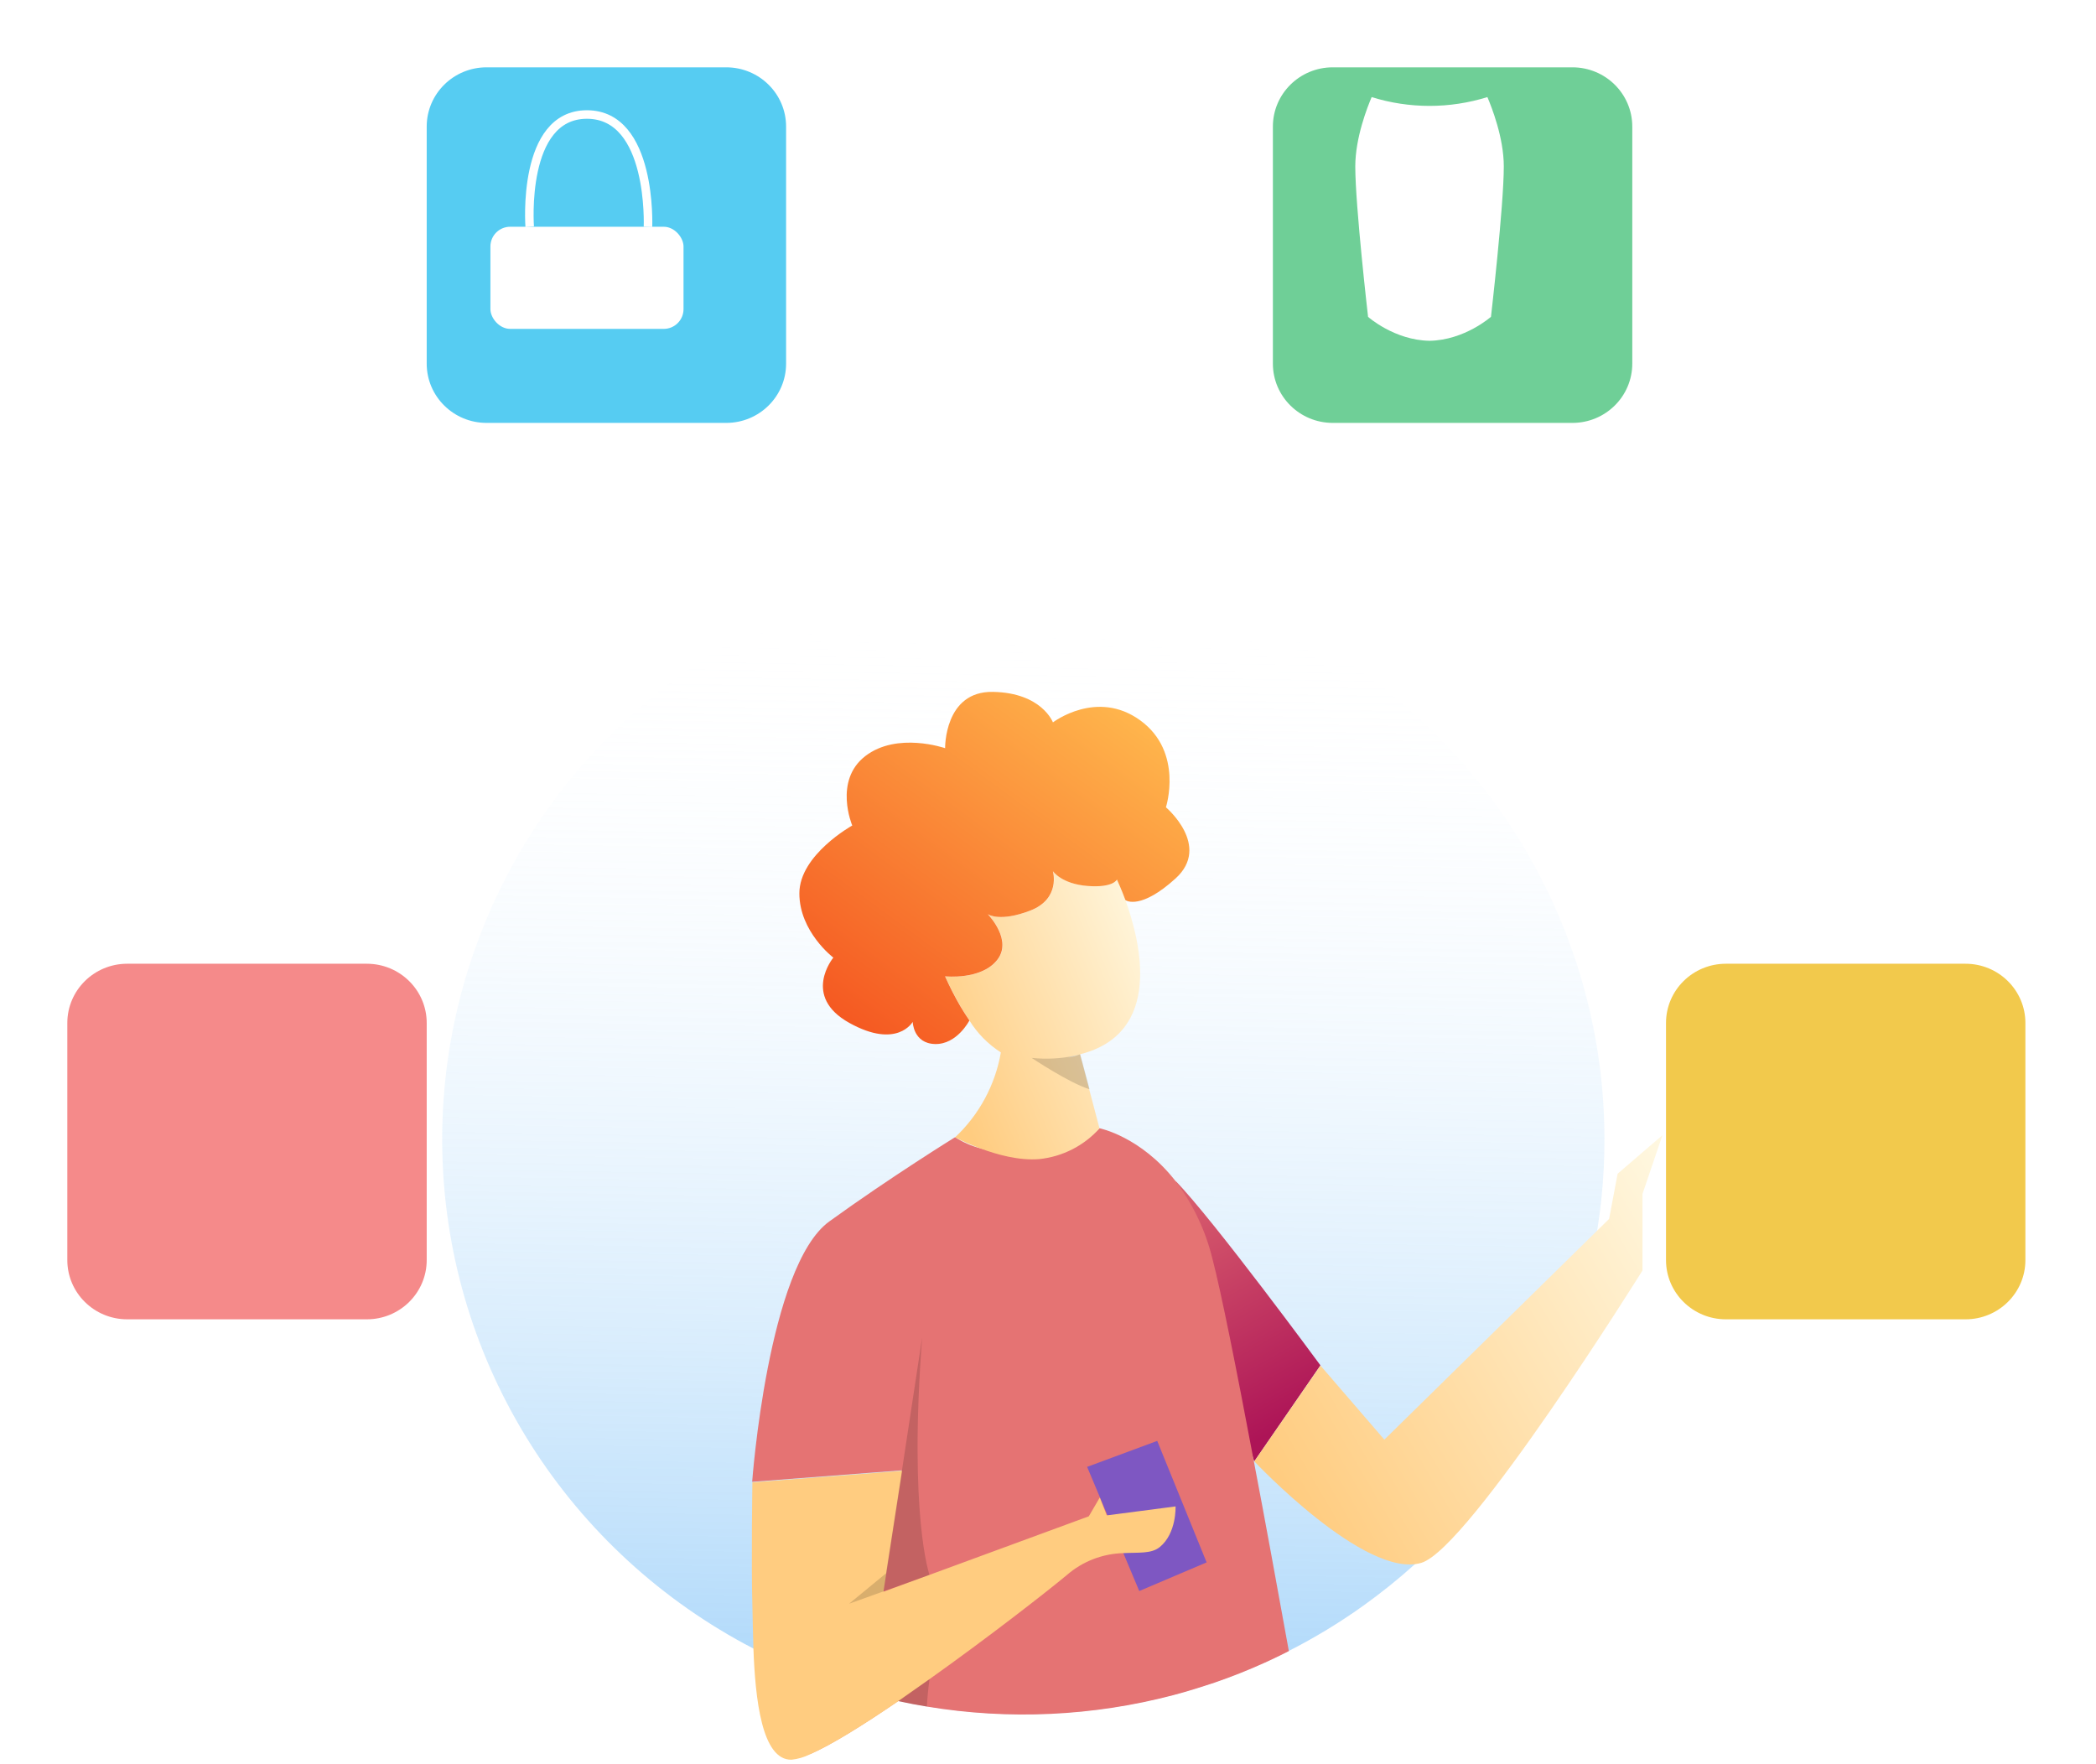 <svg width="467" height="393" viewBox="0 0 467 393" fill="none" xmlns="http://www.w3.org/2000/svg">
<path d="M357.48 253.865C357.496 271.672 353.751 289.286 346.486 305.577C339.221 321.869 328.596 336.479 315.292 348.471C311.591 351.81 307.701 354.937 303.639 357.837C298.426 361.558 292.939 364.887 287.223 367.795H287.163C285.945 368.428 284.707 369.03 283.459 369.613C282.889 369.89 282.33 370.147 281.751 370.404C278.136 372.044 274.429 373.516 270.628 374.82C267.632 375.808 264.556 376.796 261.451 377.606C243.538 382.32 224.813 383.192 206.532 380.164C204.365 379.809 202.228 379.404 200.101 378.939L198.304 378.534C192.878 377.28 187.541 375.676 182.327 373.733C179.298 372.607 176.329 371.372 173.42 370.028C172.292 369.504 171.163 368.971 170.055 368.418C169.296 368.042 168.547 367.657 167.798 367.272C147.481 356.715 130.365 341.005 118.202 321.751C106.039 302.497 99.267 280.391 98.578 257.695C97.89 235 103.311 212.532 114.285 192.591C125.26 172.65 141.393 155.953 161.034 144.21C180.675 132.467 203.118 126.1 226.064 125.761C249.01 125.421 271.635 131.122 291.623 142.278C311.61 153.435 328.241 169.647 339.813 189.254C351.385 208.862 357.482 231.16 357.48 253.865Z" fill="url(#paint0_linear_4_999)"/>
<path d="M261.93 263.132C270.178 271.53 294.203 304.211 294.203 304.211L279.444 325.62L266.174 283.089L261.93 263.132Z" fill="url(#paint1_linear_4_999)"/>
<path d="M287.163 367.864C285.945 368.497 284.707 369.099 283.458 369.682C282.889 369.959 282.33 370.216 281.751 370.473C278.136 372.113 274.428 373.585 270.627 374.889C267.632 375.877 264.556 376.865 261.451 377.675C243.538 382.389 224.813 383.262 206.531 380.234C204.365 379.878 202.228 379.473 200.101 379.008C192.312 384.324 185.123 388.819 180.36 390.864L180.749 387.574L182.367 373.812L186.111 341.793L200.95 327.596L167.589 330.154C167.589 330.154 171.093 282.041 184.773 272.142C198.453 262.243 212.802 253.371 212.802 253.371C214.514 254.488 216.4 255.319 218.384 255.831C223.129 257.129 228.061 257.626 232.973 257.303C238.824 257.036 244.675 251.652 244.955 251.375C244.955 251.375 254.142 253.183 261.93 263.172C265.815 268.313 268.604 274.182 270.128 280.421C272.045 287.722 275.45 304.774 279.325 325.373C281.861 338.631 284.527 353.332 287.163 367.864Z" fill="url(#paint2_linear_4_999)"/>
<path d="M294.203 304.25L308.442 320.759L358.518 271.579L360.416 261.512L370.401 252.927L365.957 266.017V283.069C365.957 283.069 327.334 345.013 316.69 348.204C304.238 351.949 279.464 325.6 279.464 325.6L294.203 304.25Z" fill="url(#paint3_linear_4_999)"/>
<path d="M242.219 326.825L253.832 354.488L268.84 348.105L257.836 321.036L242.219 326.825Z" fill="#7E57C2"/>
<path d="M258.395 344.697C256.528 346.218 253.742 345.863 250.287 346.041C245.646 346.162 241.194 347.888 237.706 350.921C233.063 354.784 220.082 364.891 207.101 374.118C204.744 375.788 202.388 377.438 200.111 379.058C192.322 384.373 185.133 388.868 180.37 390.913C179.118 391.528 177.766 391.919 176.376 392.069C169.706 392.237 168.278 378.406 167.868 367.37C167.738 363.705 167.708 360.356 167.639 357.936C167.359 348.254 167.639 330.273 167.639 330.273L201 327.704L197.465 350.565L196.846 354.606V354.636L206.831 350.98L207.141 350.872L242.589 337.841L245.035 333.662L246.593 337.613H246.742L261.92 335.638C261.92 335.638 262.18 341.625 258.395 344.697Z" fill="url(#paint4_linear_4_999)"/>
<path d="M250.737 200.516C249.868 198.165 249.119 196.564 248.899 196.09V195.971C248.899 195.971 248.13 197.848 242.339 197.394C236.547 196.94 234.63 194.094 234.63 194.094C234.63 194.094 236.448 200.259 229.548 202.897C222.907 205.446 220.291 203.796 220.112 203.677C220.461 204.053 225.653 209.546 222.208 213.903C218.644 218.418 210.625 217.528 210.625 217.528V217.588C211.635 219.849 212.765 222.055 214.011 224.197C214.67 225.323 215.319 226.361 216.008 227.329V227.398C217.776 230.244 220.164 232.664 222.997 234.482C221.752 241.711 218.175 248.348 212.802 253.401C214.61 254.334 216.474 255.155 218.384 255.861C222.109 257.254 227.111 258.637 231.575 258.252C236.747 257.705 241.525 255.266 244.975 251.415L242.688 242.731L240.631 234.906C259.224 230.214 254.112 209.803 250.737 200.516ZM239.593 235.193L239.922 235.114L240.452 234.966C239.682 235.295 238.868 235.515 238.035 235.618C238.465 235.509 238.904 235.39 239.363 235.252L239.593 235.193Z" fill="url(#paint5_linear_4_999)"/>
<path d="M261.93 195.715C254.261 202.689 250.946 200.723 250.737 200.536V200.516C249.868 198.165 249.119 196.564 248.909 196.09L248.859 195.971C248.859 195.971 248.08 197.848 242.289 197.394C236.497 196.94 234.59 194.094 234.59 194.094C234.59 194.094 236.408 200.259 229.508 202.897C222.857 205.446 220.241 203.796 220.072 203.677C220.421 204.043 225.613 209.536 222.168 213.893C218.604 218.408 210.586 217.528 210.586 217.528V217.578C211.594 219.842 212.724 222.052 213.971 224.197C214.636 225.317 215.302 226.361 215.968 227.329V227.398C215.968 227.398 213.232 232.723 208.349 232.614C203.466 232.506 203.356 227.675 203.356 227.675C203.356 227.675 199.901 233.839 189.227 227.902C178.553 221.964 185.672 213.359 185.672 213.359C185.672 213.359 178.103 207.629 178.103 199.044C178.103 190.459 189.886 183.928 189.886 183.928C189.886 183.928 185.672 173.96 192.782 168.467C199.891 162.974 210.576 166.698 210.576 166.698C210.576 166.698 210.366 153.944 221.25 154.152C232.134 154.359 234.6 160.949 234.6 160.949C234.6 160.949 244.386 153.46 254.072 160.514C263.757 167.568 259.773 179.868 259.773 179.868C259.773 179.868 269.928 188.453 261.93 195.715Z" fill="url(#paint6_linear_4_999)"/>
<path opacity="0.15" d="M242.768 242.701C238.125 241.249 229.867 235.707 229.867 235.707C233.126 236.047 236.419 235.874 239.623 235.193L239.952 235.114L240.592 234.926H240.681L242.768 242.701Z" fill="black"/>
<path opacity="0.15" d="M205.453 298.046L200.95 327.685L197.415 350.546L189.187 357.313L207.091 350.882C207.091 350.882 202.447 337.762 205.453 298.046Z" fill="black"/>
<path opacity="0.15" d="M200.081 379.008C202.208 379.473 204.345 379.878 206.512 380.233C206.621 378.208 206.821 376.163 207.101 374.118L200.081 379.008Z" fill="black"/>
<g filter="url(#filter0_d_4_999)">
<path d="M156.805 10H103.413C96.045 10 90.073 15.909 90.073 23.199V76.025C90.073 83.314 96.045 89.224 103.413 89.224H156.805C164.172 89.224 170.145 83.314 170.145 76.025V23.199C170.145 15.909 164.172 10 156.805 10Z" fill="#56CCF2"/>
</g>
<rect x="109.268" y="50.522" width="43.024" height="22.754" rx="4.4" fill="white"/>
<path d="M118.02 50.522C118.02 50.522 116.116 25.513 130.772 25.513C145.428 25.513 144.372 50.546 144.372 50.546" stroke="white" stroke-width="1.9"/>
<g filter="url(#filter1_d_4_999)">
<path d="M432.928 209.726H379.537C372.169 209.726 366.196 215.635 366.196 222.925V275.75C366.196 283.04 372.169 288.949 379.537 288.949H432.928C440.296 288.949 446.269 283.04 446.269 275.75V222.925C446.269 215.635 440.296 209.726 432.928 209.726Z" fill="#F2C94C"/>
</g>
<path d="M220.062 130.37L222.734 121.273C223.056 120.558 222.997 119.725 222.578 119.063C222.158 118.401 221.436 118.001 220.66 118H218.17L217.34 119.851C216.732 121.18 215.419 122.03 213.975 122.03C212.531 122.03 211.218 121.18 210.61 119.851L209.78 118H207.768C206.891 118 206.074 118.452 205.599 119.2C205.125 119.948 205.059 120.89 205.423 121.698L207.913 130.37L204.178 142.572C203.799 143.843 204.033 145.221 204.81 146.289C205.586 147.358 206.815 147.992 208.124 148H219.88C221.188 147.991 222.416 147.356 223.192 146.288C223.968 145.219 224.201 143.842 223.822 142.572L220.062 130.37Z" fill="white"/>
<g filter="url(#filter2_d_4_999)">
<path d="M76.732 209.726H23.34C15.973 209.726 10 215.635 10 222.925V275.75C10 283.04 15.973 288.949 23.34 288.949H76.732C84.1 288.949 90.073 283.04 90.073 275.75V222.925C90.073 215.635 84.1 209.726 76.732 209.726Z" fill="#F58A8A"/>
</g>
<path d="M39.312 135.625C37.569 135.627 35.862 136.124 34.391 137.058C32.919 137.992 31.743 139.325 31 140.902C30.257 139.325 29.081 137.992 27.609 137.058C26.138 136.124 24.431 135.627 22.688 135.625H17.875V136.5C17.875 141.566 21.997 145.688 27.062 145.688H34.938C40.004 145.688 44.125 141.566 44.125 136.5V135.625H39.312ZM27.062 143.938C23.257 143.938 20.11 141.065 19.676 137.375H22.688C26.493 137.375 29.64 140.247 30.074 143.938H27.062ZM34.938 143.938H31.926C32.36 140.247 35.507 137.375 39.312 137.375H42.324C41.89 141.065 38.743 143.938 34.938 143.938Z" fill="white"/>
<path d="M26.255 133.37C26.42 134.354 26.89 135.262 27.597 135.966L27.853 136.222H28.216C29.214 136.225 30.187 135.915 31 135.336C31.813 135.915 32.786 136.225 33.784 136.222H34.147L34.403 135.966C35.111 135.262 35.58 134.355 35.745 133.371C36.729 133.205 37.637 132.736 38.34 132.028L38.597 131.772V131.41C38.6 130.412 38.29 129.438 37.711 128.625C38.29 127.812 38.6 126.839 38.597 125.841V125.478L38.341 125.222C37.637 124.515 36.73 124.045 35.746 123.88C35.58 122.896 35.111 121.988 34.403 121.285L34.147 121.028H33.785C32.787 121.025 31.813 121.335 31 121.914C30.187 121.335 29.214 121.025 28.216 121.028H27.853L27.597 121.284C26.89 121.988 26.42 122.895 26.255 123.879C25.271 124.045 24.363 124.514 23.66 125.222L23.403 125.478V125.841C23.4 126.838 23.71 127.812 24.289 128.625C23.71 129.438 23.4 130.411 23.403 131.409V131.772L23.659 132.028C24.363 132.736 25.27 133.205 26.255 133.37ZM26.05 128.006C25.565 127.524 25.257 126.892 25.175 126.213C25.713 125.79 26.378 125.561 27.062 125.563H27.938V124.688C27.936 124.003 28.165 123.338 28.587 122.801C29.267 122.882 29.899 123.19 30.381 123.676L31 124.294L31.619 123.675C32.101 123.19 32.733 122.882 33.412 122.8C33.836 123.338 34.065 124.003 34.062 124.688V125.563H34.938C35.622 125.561 36.287 125.79 36.825 126.212C36.743 126.892 36.435 127.524 35.95 128.006L35.331 128.625L35.95 129.244C36.435 129.726 36.744 130.358 36.825 131.038C36.287 131.461 35.622 131.69 34.938 131.688H34.062V132.563C34.065 133.247 33.836 133.912 33.413 134.45C32.733 134.368 32.101 134.06 31.619 133.575L31 132.956L30.381 133.575C29.899 134.06 29.267 134.368 28.587 134.45C28.165 133.912 27.936 133.247 27.938 132.563V131.688H27.062C26.378 131.69 25.713 131.461 25.175 131.038C25.257 130.358 25.565 129.726 26.05 129.244L26.669 128.625L26.05 128.006Z" fill="white"/>
<g filter="url(#filter3_d_4_999)">
<path d="M345.339 10H291.948C284.58 10 278.607 15.909 278.607 23.199V76.025C278.607 83.314 284.58 89.224 291.948 89.224H345.339C352.707 89.224 358.68 83.314 358.68 76.025V23.199C358.68 15.909 352.707 10 345.339 10Z" fill="#6FCF97"/>
</g>
<path d="M331.399 21.634C323.002 24.245 314.008 24.245 305.612 21.634C304.679 23.816 301.964 30.674 301.964 37.092C301.964 45.915 304.814 70.598 304.814 70.598C304.814 70.598 310.677 75.81 318.509 75.929C326.334 75.795 332.197 70.583 332.197 70.583C332.197 70.583 335.054 45.885 335.054 37.077C335.054 30.674 332.331 23.816 331.399 21.634Z" fill="white"/>
<defs>
<filter id="filter0_d_4_999" x="80.073" y="0" width="110.072" height="109.224" filterUnits="userSpaceOnUse" color-interpolation-filters="sRGB">
<feFlood flood-opacity="0" result="BackgroundImageFix"/>
<feColorMatrix in="SourceAlpha" type="matrix" values="0 0 0 0 0 0 0 0 0 0 0 0 0 0 0 0 0 0 127 0" result="hardAlpha"/>
<feOffset dx="5" dy="5"/>
<feGaussianBlur stdDeviation="7.5"/>
<feColorMatrix type="matrix" values="0 0 0 0 0 0 0 0 0 0 0 0 0 0 0 0 0 0 0.15 0"/>
<feBlend mode="normal" in2="BackgroundImageFix" result="effect1_dropShadow_4_999"/>
<feBlend mode="normal" in="SourceGraphic" in2="effect1_dropShadow_4_999" result="shape"/>
</filter>
<filter id="filter1_d_4_999" x="356.196" y="199.726" width="110.072" height="109.224" filterUnits="userSpaceOnUse" color-interpolation-filters="sRGB">
<feFlood flood-opacity="0" result="BackgroundImageFix"/>
<feColorMatrix in="SourceAlpha" type="matrix" values="0 0 0 0 0 0 0 0 0 0 0 0 0 0 0 0 0 0 127 0" result="hardAlpha"/>
<feOffset dx="5" dy="5"/>
<feGaussianBlur stdDeviation="7.5"/>
<feColorMatrix type="matrix" values="0 0 0 0 0 0 0 0 0 0 0 0 0 0 0 0 0 0 0.15 0"/>
<feBlend mode="normal" in2="BackgroundImageFix" result="effect1_dropShadow_4_999"/>
<feBlend mode="normal" in="SourceGraphic" in2="effect1_dropShadow_4_999" result="shape"/>
</filter>
<filter id="filter2_d_4_999" x="0" y="199.726" width="110.072" height="109.224" filterUnits="userSpaceOnUse" color-interpolation-filters="sRGB">
<feFlood flood-opacity="0" result="BackgroundImageFix"/>
<feColorMatrix in="SourceAlpha" type="matrix" values="0 0 0 0 0 0 0 0 0 0 0 0 0 0 0 0 0 0 127 0" result="hardAlpha"/>
<feOffset dx="5" dy="5"/>
<feGaussianBlur stdDeviation="7.5"/>
<feColorMatrix type="matrix" values="0 0 0 0 0 0 0 0 0 0 0 0 0 0 0 0 0 0 0.15 0"/>
<feBlend mode="normal" in2="BackgroundImageFix" result="effect1_dropShadow_4_999"/>
<feBlend mode="normal" in="SourceGraphic" in2="effect1_dropShadow_4_999" result="shape"/>
</filter>
<filter id="filter3_d_4_999" x="268.607" y="0" width="110.072" height="109.224" filterUnits="userSpaceOnUse" color-interpolation-filters="sRGB">
<feFlood flood-opacity="0" result="BackgroundImageFix"/>
<feColorMatrix in="SourceAlpha" type="matrix" values="0 0 0 0 0 0 0 0 0 0 0 0 0 0 0 0 0 0 127 0" result="hardAlpha"/>
<feOffset dx="5" dy="5"/>
<feGaussianBlur stdDeviation="7.5"/>
<feColorMatrix type="matrix" values="0 0 0 0 0 0 0 0 0 0 0 0 0 0 0 0 0 0 0.15 0"/>
<feBlend mode="normal" in2="BackgroundImageFix" result="effect1_dropShadow_4_999"/>
<feBlend mode="normal" in="SourceGraphic" in2="effect1_dropShadow_4_999" result="shape"/>
</filter>
<linearGradient id="paint0_linear_4_999" x1="228.531" y1="139.657" x2="224.196" y2="392.147" gradientUnits="userSpaceOnUse">
<stop stop-color="white" stop-opacity="0"/>
<stop offset="1" stop-color="#64B5F6" stop-opacity="0.6"/>
</linearGradient>
<linearGradient id="paint1_linear_4_999" x1="252.154" y1="254.646" x2="287.28" y2="317.03" gradientUnits="userSpaceOnUse">
<stop stop-color="#E57373"/>
<stop offset="1" stop-color="#AD1457"/>
</linearGradient>
<linearGradient id="paint2_linear_4_999" x1="54765.3" y1="77155.5" x2="51070.8" y2="95585.1" gradientUnits="userSpaceOnUse">
<stop stop-color="#E57373"/>
<stop offset="1" stop-color="#AD1457"/>
</linearGradient>
<linearGradient id="paint3_linear_4_999" x1="383.951" y1="277.477" x2="287.724" y2="333.82" gradientUnits="userSpaceOnUse">
<stop stop-color="#FFF8E1"/>
<stop offset="1" stop-color="#FFCC80"/>
</linearGradient>
<linearGradient id="paint4_linear_4_999" x1="42135.4" y1="43270.3" x2="36949.5" y2="39736.1" gradientUnits="userSpaceOnUse">
<stop stop-color="#FFF8E1"/>
<stop offset="1" stop-color="#FFCC80"/>
</linearGradient>
<linearGradient id="paint5_linear_4_999" x1="260.512" y1="210.577" x2="207.936" y2="232.461" gradientUnits="userSpaceOnUse">
<stop stop-color="#FFF8E1"/>
<stop offset="1" stop-color="#FFCC80"/>
</linearGradient>
<linearGradient id="paint6_linear_4_999" x1="248.41" y1="153.776" x2="187.528" y2="236.92" gradientUnits="userSpaceOnUse">
<stop stop-color="#FFB74D"/>
<stop offset="1" stop-color="#F4511E"/>
</linearGradient>
</defs>
</svg>
